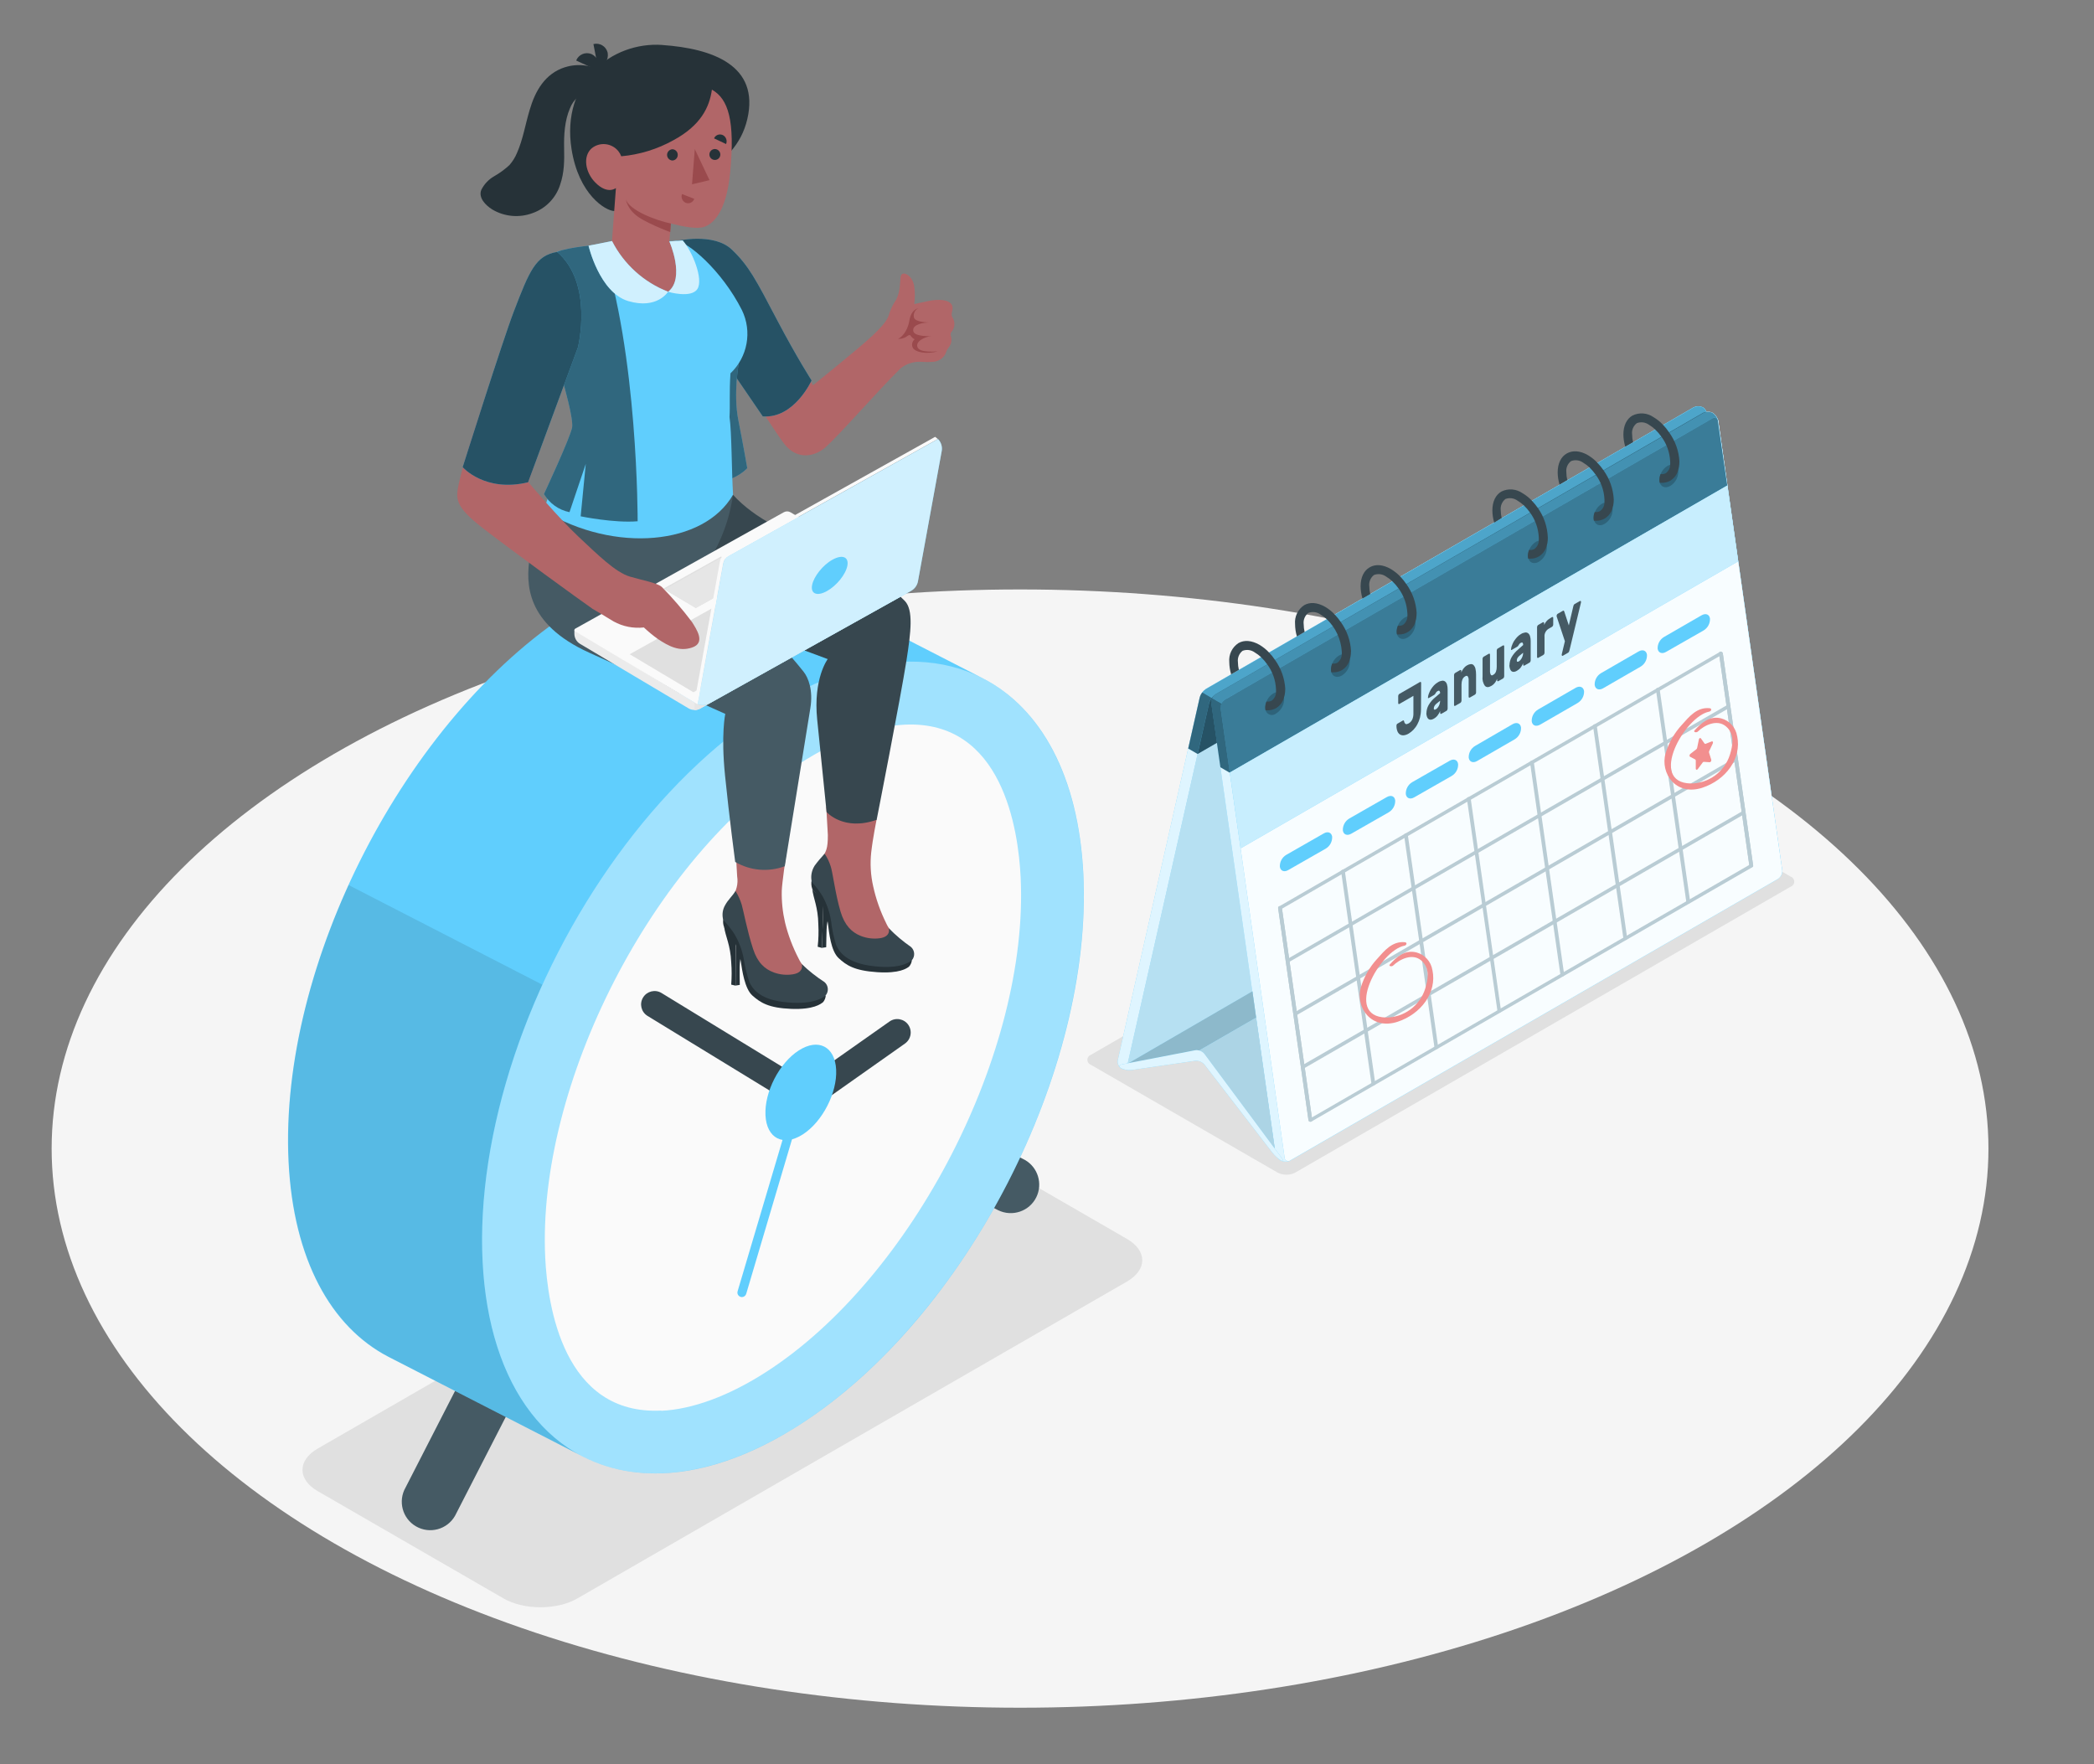 <?xml version="1.0" encoding="UTF-8"?>
<svg id="Layer_1" xmlns="http://www.w3.org/2000/svg" version="1.1" viewBox="0 0 479.3 403.82">
  <rect x="0" y="0" width="479.3" height="403.82" fill="#808080" stroke="none"/>
  <!-- Generator: Adobe Illustrator 29.6.0, SVG Export Plug-In . SVG Version: 2.1.1 Build 207)  -->
  <defs>
    <style>
      .st0 {
        fill: #e0e0e0;
      }

      .st1 {
        opacity: .3;
      }

      .st1, .st2, .st3, .st4, .st5, .st6, .st7, .st8, .st9, .st10, .st11, .st12, .st13, .st14 {
        isolation: isolate;
      }

      .st2 {
        opacity: .1;
      }

      .st3 {
        opacity: .05;
      }

      .st4, .st14 {
        opacity: .4;
      }

      .st5, .st15, .st16, .st12 {
        opacity: .5;
      }

      .st6, .st17, .st11 {
        opacity: .6;
      }

      .st7, .st18 {
        opacity: .2;
      }

      .st19 {
        fill: #e6e6e6;
      }

      .st20 {
        fill: #60cefd;
      }

      .st15 {
        mix-blend-mode: multiply;
      }

      .st21 {
        fill: #b16668;
      }

      .st22 {
        fill: #ebebeb;
      }

      .st23 {
        fill: #37474f;
      }

      .st24 {
        fill: #263238;
      }

      .st25 {
        fill: #f28f8f;
      }

      .st26, .st9, .st10, .st11, .st12, .st13, .st14 {
        fill: #fff;
      }

      .st27 {
        fill: #fafafa;
      }

      .st28, .st9 {
        opacity: .7;
      }

      .st29 {
        opacity: .65;
      }

      .st30 {
        opacity: .17;
      }

      .st31 {
        fill: #f5f5f5;
      }

      .st32 {
        fill: #455a64;
      }

      .st33 {
        fill: #9a4a4d;
      }

      .st10 {
        opacity: .8;
      }

      .st13 {
        opacity: .95;
      }
    </style>
  </defs>
  <g class="st8">
    <g id="Layer_11" data-name="Layer_1">
      <g id="freepik--Floor--inject-1--inject-14">
        <ellipse id="freepik--floor--inject-1--inject-14" class="st31" cx="233.48" cy="262.9" rx="221.66" ry="127.98"/>
      </g>
      <g id="freepik--Shadows--inject-1--inject-14">
        <path id="freepik--shadow--inject-1--inject-14" class="st0" d="M292.46,268.41l-42.75-24.68c-.63-.22-.98-.92-.75-1.55.13-.35.4-.62.75-.75l113.35-65.46c1.25-.63,2.73-.63,3.98,0l42.83,24.68c.63.22.98.92.75,1.55-.13.35-.4.62-.75.75l-113.43,65.46c-1.25.63-2.73.63-3.98,0h0Z"/>
        <path id="freepik--shadow--inject-1--inject-14-2" class="st0" d="M132.15,365.87l125.81-72.54c4.66-2.69,4.66-7.06,0-9.75l-42.53-24.56c-4.66-2.69-12.23-2.69-16.89,0l-125.81,72.54c-4.66,2.7-4.66,7.06,0,9.75l42.53,24.56c4.66,2.69,12.23,2.69,16.89,0Z"/>
      </g>
      <g id="freepik--Calendar--inject-1--inject-14">
        <g id="freepik--calendar--inject-1--inject-14">
          <g id="freepik--calendar--inject-1--inject-14-2">
            <path class="st20" d="M256.65,244.54c-.64-.42-.96-1.2-.78-1.95l18.74-82.97c.23-.8.74-1.49,1.43-1.95l111.57-64.37c.69-.35,1.52-.35,2.21,0,.64.43.96,1.2.79,1.95l-18.78,82.9c-.22.8-.73,1.5-1.43,1.95l-111.54,64.37c-.68.38-1.5.41-2.21.08Z"/>
            <path class="st10" d="M256.65,244.54c-.64-.42-.96-1.2-.78-1.95l18.74-82.97c.23-.8.74-1.49,1.43-1.95l111.57-64.37c.69-.35,1.52-.35,2.21,0,.64.43.96,1.2.79,1.95l-18.78,82.9c-.22.8-.73,1.5-1.43,1.95l-111.54,64.37c-.68.38-1.5.41-2.21.08Z"/>
            <path class="st20" d="M276.76,160.88l-18.74,82.99c-.17.71.22.98.85.63l111.57-64.4c.7-.45,1.21-1.15,1.43-1.95l18.75-82.99c.16-.71-.22-.98-.86-.62l-111.55,64.4c-.7.45-1.22,1.15-1.45,1.95h0Z"/>
            <path class="st11" d="M276.76,160.88l-18.74,82.99c-.17.71.22.98.85.63l111.57-64.4c.7-.45,1.21-1.15,1.43-1.95l18.75-82.99c.16-.71-.22-.98-.86-.62l-111.55,64.4c-.7.45-1.22,1.15-1.45,1.95h0Z"/>
            <path class="st3" d="M276.76,160.88l-18.74,82.99c-.17.71.22.98.85.63l111.57-64.4c.7-.45,1.21-1.15,1.43-1.95l18.75-82.99c.16-.71-.22-.98-.86-.62l-111.55,64.4c-.7.45-1.22,1.15-1.45,1.95h0Z"/>
            <path class="st20" d="M391.99,94.47c-.7-.34-1.53-.32-2.22.05l-111.55,64.4c-.66.42-1.04,1.17-.98,1.95l14.63,102.8c.15.79.59,1.49,1.26,1.95.7.35,1.52.35,2.22,0l111.6-64.45c.66-.42,1.03-1.17.98-1.95l-14.63-102.82c-.16-.79-.63-1.49-1.31-1.93Z"/>
            <path class="st10" d="M391.99,94.47c-.7-.34-1.53-.32-2.22.05l-111.55,64.4c-.66.42-1.04,1.17-.98,1.95l14.63,102.8c.15.79.59,1.49,1.26,1.95.7.35,1.52.35,2.22,0l111.6-64.45c.66-.42,1.03-1.17.98-1.95l-14.63-102.82c-.16-.79-.63-1.49-1.31-1.93Z"/>
            <path class="st20" d="M279.4,162.14l14.63,102.8c0,.46.4.83.86.82.18,0,.34-.06.48-.17l111.59-64.41c.66-.42,1.03-1.17.98-1.95l-14.63-102.82c0-.46-.38-.82-.84-.82-.18,0-.35.06-.5.18l-111.56,64.37c-.69.42-1.08,1.2-1,2.01h0Z"/>
            <path class="st13" d="M279.4,162.14l14.63,102.8c0,.46.4.83.86.82.18,0,.34-.06.48-.17l111.59-64.41c.66-.42,1.03-1.17.98-1.95l-14.63-102.82c0-.46-.38-.82-.84-.82-.18,0-.35.06-.5.18l-111.56,64.37c-.69.42-1.08,1.2-1,2.01h0Z"/>
            <path class="st20" d="M287.52,232.93l-13.1,7.56h0c-.26-.06-.55-.06-.81,0l-15.46,2.97h0l28.52-16.55.85,6.02Z"/>
            <path class="st12" d="M287.52,232.93l-13.1,7.56h0c-.26-.06-.55-.06-.81,0l-15.46,2.97h0l28.52-16.55.85,6.02Z"/>
            <path class="st7" d="M287.52,232.93l-13.1,7.56h0c-.26-.06-.55-.06-.81,0l-15.46,2.97h0l28.52-16.55.85,6.02Z"/>
            <path class="st20" d="M291.79,262.9l-16.09-21.69c-.31-.38-.74-.65-1.22-.76l13.04-7.52,4.27,29.97Z"/>
            <path class="st11" d="M291.79,262.9l-16.09-21.69c-.31-.38-.74-.65-1.22-.76l13.04-7.52,4.27,29.97Z"/>
            <path class="st2" d="M291.79,262.9l-16.09-21.69c-.31-.38-.74-.65-1.22-.76l13.04-7.52,4.27,29.97Z"/>
            <path class="st20" d="M291.29,263.91l-15.6-20.24c-.53-.6-1.32-.93-2.12-.86l-14.57,2.11c-.82.09-1.65-.06-2.38-.43-.59-.34-.5-.73.22-.87l16.74-3.23c.79-.11,1.58.2,2.09.82l17.76,23.91c.43.59.3.79-.29.45-.7-.46-1.33-1.01-1.84-1.67Z"/>
            <path class="st10" d="M291.29,263.91l-15.6-20.24c-.53-.6-1.32-.93-2.12-.86l-14.57,2.11c-.82.09-1.65-.06-2.38-.43-.59-.34-.5-.73.22-.87l16.74-3.23c.79-.11,1.58.2,2.09.82l17.76,23.91c.43.59.3.79-.29.45-.7-.46-1.33-1.01-1.84-1.67Z"/>
            <path class="st20" d="M390.65,94.74c0-.6-.3-1.17-.81-1.5-.7-.35-1.52-.35-2.22,0l-111.57,64.43c-.69.46-1.2,1.15-1.43,1.95l-2.64,11.7,2.15,1.24,113.85-65.73,2.65-11.7c0-.14,0-.27,0-.41l.03.02h0Z"/>
            <path class="st6" d="M390.62,95.15c.16-.71-.22-.98-.86-.62l-111.55,64.4c-.7.46-1.21,1.15-1.44,1.95l-2.64,11.7,113.85-65.73,2.64-11.7h0Z"/>
            <path class="st5" d="M277.33,159.75c-.26.33-.45.72-.56,1.13l-2.65,11.7-2.15-1.26,2.64-11.7c.11-.41.3-.8.57-1.13l2.15,1.26h0Z"/>
            <path class="st7" d="M390.65,94.74c-.05-.4-.4-.51-.89-.21l-111.55,64.4c-.34.21-.64.49-.88.82l-2.15-1.24c.23-.32.53-.6.87-.82l111.56-64.39c.7-.35,1.52-.35,2.22,0,.49.32.78.86.81,1.43Z"/>
            <path class="st20" d="M393.38,97.39h0l-.14-.98v-.15h0c-.19-.71-.61-1.33-1.22-1.75-.7-.34-1.53-.32-2.22.05l-111.59,64.36c-.34.2-.6.52-.77.88h0c-.17.34-.23.72-.2,1.09l2.11,14.73,2.15,1.25,113.86-65.73-1.98-13.75h0Z"/>
            <path class="st4" d="M395.35,111.14l-113.86,65.73-2.1-14.74c-.05-.37.02-.75.19-1.09.17-.36.44-.66.77-.88l111.57-64.37c.35-.27.86-.21,1.14.14.07.09.12.18.14.28h0v.16l.14.98h0l2.02,13.79h0Z"/>
            <path class="st5" d="M281.49,176.87l-2.15-1.25-2.11-14.73c-.04-.37.03-.75.2-1.09l2.16,1.24c-.17.34-.23.72-.2,1.09l2.1,14.74h0Z"/>
            <path class="st1" d="M393.21,96.23c-.1-.44-.54-.71-.97-.61-.12.03-.22.08-.32.16l-111.57,64.37c-.34.2-.6.52-.76.88l-2.16-1.24c.17-.36.43-.67.77-.88l111.56-64.37c.69-.37,1.52-.39,2.22-.05.61.41,1.04,1.03,1.22,1.75h0Z"/>
            <g class="st18">
              <path d="M289.63,162.25c-.1-1.42.6-2.78,1.81-3.53,1.19-.68,2.29-.21,2.48,1.05.1,1.42-.6,2.79-1.82,3.53-.63.54-1.58.46-2.12-.18-.2-.24-.33-.56-.35-.88h0Z"/>
              <path d="M304.67,153.57c-.1-1.42.6-2.79,1.82-3.53,1.18-.69,2.29-.21,2.47,1.04.1,1.42-.59,2.79-1.81,3.54-1.19.68-2.3.21-2.48-1.05h0Z"/>
              <path d="M319.7,144.89c-.1-1.42.59-2.78,1.81-3.53,1.19-.68,2.29-.21,2.48,1.05.08,1.42-.61,2.78-1.82,3.53-1.18.68-2.29.21-2.47-1.05Z"/>
              <path d="M349.77,127.53c-.1-1.42.59-2.78,1.81-3.53,1.19-.68,2.29-.21,2.48,1.05.1,1.42-.6,2.78-1.82,3.53-1.18.68-2.29.21-2.47-1.05Z"/>
              <path d="M364.82,118.85c-.1-1.42.6-2.79,1.82-3.53,1.18-.68,2.29-.21,2.47,1.05.1,1.42-.59,2.78-1.81,3.53-1.19.71-2.28.21-2.48-1.05Z"/>
              <path d="M379.85,110.17c-.1-1.42.6-2.78,1.81-3.53,1.19-.68,2.29-.21,2.48,1.05.1,1.42-.6,2.79-1.82,3.53-1.18.68-2.29.21-2.47-1.05Z"/>
            </g>
            <path class="st23" d="M294.18,157.73c0,.44-.04.87-.12,1.3-.04.22-.1.44-.17.65-.26,1-.91,1.86-1.79,2.4-.58.33-1.24.51-1.9.5h-.53l-.06-.28c-.06-.59.04-1.19.28-1.73.41.06.83,0,1.2-.2.59-.45.95-1.13.98-1.87v-.1c0-.21,0-.42,0-.63-.09-2.06-.79-4.05-2.01-5.71-.42-.59-.9-1.15-1.42-1.65-.44-.41-.92-.77-1.43-1.07-.8-.59-1.85-.74-2.79-.38-.79.61-1.2,1.61-1.07,2.6,0,.59.08,1.19.22,1.77l-1.8,1.04v-.12c-.25-.88-.39-1.78-.4-2.7-.16-1.73.64-3.39,2.09-4.35,1.34-.77,3.03-.63,4.81.38.82.49,1.57,1.08,2.21,1.78.5.52.96,1.08,1.36,1.69,1.4,1.95,2.22,4.27,2.35,6.67h0Z"/>
            <path class="st23" d="M309.23,149.04c0,.44-.04.87-.12,1.3-.04.22-.09.45-.16.67-.27.99-.92,1.84-1.8,2.38-.58.33-1.24.51-1.9.5h-.52c-.03-.09-.05-.19-.06-.28-.07-.59.03-1.19.27-1.73.41.06.83,0,1.2-.2.59-.45.95-1.13.98-1.87v-.09c.02-.21.02-.43,0-.64-.19-2.79-1.41-5.41-3.43-7.35-.44-.41-.92-.77-1.43-1.07-.81-.59-1.85-.73-2.79-.37-.79.61-1.2,1.6-1.07,2.59,0,.59.08,1.19.22,1.77l-1.8,1.04v-.12c-.25-.88-.38-1.78-.39-2.7-.16-1.72.64-3.39,2.08-4.35,1.34-.77,3.04-.63,4.81.38.82.49,1.57,1.08,2.21,1.78.5.53.95,1.09,1.36,1.69,1.41,1.95,2.23,4.26,2.35,6.67h0Z"/>
            <path class="st23" d="M324.25,140.36c0,.44-.04.88-.11,1.31-.04.22-.1.45-.17.66-.26.99-.91,1.85-1.79,2.38-.58.34-1.24.51-1.9.51-.18,0-.34,0-.52,0-.03-.09-.05-.19-.06-.28-.07-.59.03-1.19.27-1.73.41.07.83,0,1.19-.2.59-.45.96-1.13.98-1.87v-.09c.02-.21.02-.43,0-.64-.1-2.06-.79-4.04-2.01-5.7-.42-.59-.9-1.15-1.42-1.65-.44-.41-.92-.78-1.43-1.08-.81-.59-1.85-.73-2.79-.37-.79.61-1.2,1.61-1.07,2.6,0,.59.08,1.19.22,1.77l-1.81,1.04v-.13c-.25-.88-.39-1.78-.4-2.69,0-2.04.74-3.58,2.08-4.35s3.04-.64,4.81.38c.82.49,1.57,1.08,2.22,1.77.5.53.95,1.09,1.36,1.69,1.41,1.95,2.23,4.26,2.36,6.66h0Z"/>
            <path class="st23" d="M354.29,123.03c0,.44-.03.87-.11,1.3-.04.22-.1.45-.17.67-.27.99-.92,1.84-1.8,2.38-.58.33-1.23.5-1.89.5-.18.02-.34.02-.52,0-.03-.1-.06-.2-.07-.3-.07-.59.03-1.17.26-1.71.41.07.84,0,1.21-.2.62-.46,1-1.18,1.02-1.95v-.07c0-.21,0-.42,0-.63-.1-2.07-.8-4.06-2.02-5.72-.42-.59-.9-1.15-1.43-1.65-.43-.4-.91-.75-1.41-1.05-.8-.59-1.85-.74-2.79-.38-.78.62-1.19,1.61-1.06,2.6,0,.59.08,1.17.21,1.75l-1.73,1.07v-.1c-.25-.88-.39-1.78-.4-2.69,0-2.04.74-3.58,2.08-4.35,1.55-.76,3.39-.61,4.81.38.82.48,1.56,1.07,2.2,1.77.5.53.96,1.09,1.37,1.69,1.38,1.97,2.15,4.3,2.23,6.7h0Z"/>
            <path class="st23" d="M369.38,114.34c0,.44-.04.88-.12,1.31-.05.23-.1.45-.17.67-.26.99-.91,1.84-1.79,2.37-.59.34-1.27.52-1.95.5h-.52c-.03-.1-.06-.2-.07-.31-.07-.58.03-1.16.26-1.7.42.07.84,0,1.21-.2.63-.45,1.01-1.18,1.02-1.95v-.07c0-.21,0-.42,0-.63-.09-2.07-.8-4.06-2.03-5.71-.42-.59-.9-1.15-1.42-1.66-.43-.4-.91-.75-1.41-1.05-.81-.59-1.85-.73-2.79-.37-.8.61-1.21,1.61-1.07,2.6,0,.59.08,1.17.21,1.74l-1.8,1.05v-.1c-.25-.88-.39-1.78-.4-2.69,0-2.04.74-3.59,2.09-4.35s3.04-.64,4.8.37c.84.5,1.61,1.11,2.26,1.83h0c.5.53.96,1.09,1.37,1.69,1.39,1.95,2.2,4.27,2.32,6.67Z"/>
            <path class="st23" d="M384.4,105.66c0,.44-.04.88-.12,1.31-.04.22-.1.44-.16.65-.26,1-.92,1.86-1.8,2.4-.58.33-1.24.5-1.9.49h-.51c-.03-.1-.06-.2-.07-.31-.07-.58.03-1.16.26-1.7.42.07.84,0,1.21-.2.61-.47.98-1.18.98-1.95v-.06c.02-.21.02-.43,0-.64-.09-2.07-.79-4.06-2.02-5.71-.42-.59-.9-1.15-1.43-1.65-.43-.41-.9-.76-1.4-1.06-.81-.59-1.85-.73-2.79-.37-.8.61-1.21,1.61-1.07,2.6,0,.59.08,1.17.21,1.75l-1.81,1.04v-.1c-.25-.88-.39-1.78-.4-2.69,0-2.04.74-3.58,2.08-4.35,1.55-.76,3.39-.62,4.81.37.81.48,1.55,1.07,2.19,1.77.51.53.97,1.09,1.37,1.7,1.43,1.96,2.26,4.3,2.38,6.73h0Z"/>
            <polygon class="st20" points="283.98 194.18 397.82 128.51 395.35 111.14 281.49 176.82 283.98 194.18"/>
            <g class="st29">
              <polygon class="st26" points="283.98 194.18 397.82 128.51 395.35 111.14 281.49 176.82 283.98 194.18"/>
            </g>
            <path class="st20" d="M292.95,198.4c.15.98,1.03,1.29,1.95.73l8.54-4.88c.97-.57,1.53-1.62,1.48-2.74-.14-.98-1.02-1.29-1.95-.73l-8.54,4.88c-.97.57-1.53,1.62-1.48,2.74Z"/>
            <path class="st20" d="M307.37,190.08c.14.98,1.02,1.29,1.95.73l8.54-4.88c.97-.57,1.54-1.62,1.49-2.74-.14-.98-.98-1.29-1.95-.73l-8.54,4.88c-.97.57-1.54,1.62-1.49,2.74Z"/>
            <path class="st20" d="M321.78,181.76c.14.98,1.02,1.29,1.95.73l8.54-4.88c.97-.57,1.54-1.62,1.48-2.74-.14-.98-1.02-1.29-1.95-.73l-8.54,4.88c-.97.57-1.53,1.62-1.48,2.74Z"/>
            <path class="st20" d="M336.18,173.44c.14.98,1.02,1.29,1.95.73l8.54-4.93c.97-.57,1.54-1.62,1.48-2.73-.14-.98-1.02-1.29-1.95-.74l-8.5,4.93c-.99.56-1.57,1.61-1.52,2.74Z"/>
            <path class="st20" d="M350.6,165.11c.14.98.98,1.29,1.95.74l8.54-4.93c.97-.57,1.54-1.62,1.49-2.73-.14-.98-1.02-1.29-1.95-.74l-8.54,4.93c-.97.57-1.54,1.61-1.49,2.73Z"/>
            <path class="st20" d="M365.01,156.79c.14.98,1.02,1.29,1.95.74l8.54-4.93c.97-.57,1.53-1.62,1.48-2.74-.14-.98-1.02-1.29-1.95-.73l-8.54,4.93c-.97.57-1.53,1.62-1.48,2.73Z"/>
            <path class="st20" d="M379.42,148.47c.14.98,1.02,1.29,1.95.73l8.54-4.88c.97-.57,1.54-1.62,1.49-2.74-.14-.98-.98-1.29-1.95-.73l-8.54,4.93c-.96.56-1.52,1.58-1.49,2.68Z"/>
            <g class="st30">
              <path class="st20" d="M400.9,198.49c-.22.02-.43-.13-.48-.35l-6.96-48.61c-.02-.2.13-.37.33-.39h.05c.22,0,.43.14.49.35l6.95,48.61c.02.2-.13.37-.33.39h-.05Z"/>
              <path class="st20" d="M386.47,206.82c-.22.02-.43-.13-.48-.35l-6.96-48.61c-.02-.2.13-.37.33-.39h.05c.22-.02.43.13.48.35l6.98,48.61c.02.2-.13.37-.33.39h-.07,0Z"/>
              <path class="st20" d="M372.07,215.14c-.22.02-.43-.13-.49-.35l-6.95-48.61c-.02-.2.13-.37.33-.39h.04c.22-.02.44.13.49.35l6.96,48.61c.02.2-.13.37-.33.39h-.05Z"/>
              <path class="st20" d="M357.66,223.47c-.22.02-.44-.14-.49-.36l-6.96-48.61c0-.2.14-.37.34-.38h.04c.22-.02.44.13.49.35l6.95,48.61c.02.2-.13.37-.33.39h-.04Z"/>
              <path class="st20" d="M343.25,231.79c-.22.02-.44-.13-.49-.35l-7-48.61c-.02-.2.13-.37.33-.39h.05c.22-.02.43.13.49.35l6.95,48.61c.02.2-.13.37-.33.39h0Z"/>
              <path class="st20" d="M328.82,240.12c-.22.02-.43-.14-.48-.36l-6.96-48.61c0-.2.14-.37.38-.38.22-.02.43.13.48.35l6.96,48.61c.02.2-.13.37-.33.39h-.05Z"/>
              <path class="st20" d="M314.41,248.43c-.22.02-.43-.13-.49-.35l-6.95-48.61c-.02-.2.13-.37.33-.39h.05c.22-.02.43.13.48.35l6.96,48.61c.02.2-.13.37-.33.39h-.05Z"/>
              <path class="st20" d="M299.99,256.75c-.22.02-.44-.13-.49-.35l-6.96-48.61c0-.2.15-.38.35-.39h.03c.22-.02.44.14.49.36l6.96,48.61c0,.2-.14.37-.34.38h-.04,0Z"/>
              <path class="st20" d="M294.8,220.3c-.16.02-.3-.05-.4-.17-.13-.13-.12-.33,0-.46.02-.02.05-.04.07-.05l100.92-58.27c.2-.11.46-.06.6.12.12.13.12.33,0,.46-.02.02-.05.04-.08.05l-100.93,58.26c-.06.03-.12.06-.19.06h0Z"/>
              <path class="st20" d="M296.51,232.45c-.16,0-.3-.05-.4-.17-.12-.13-.12-.33,0-.46.02-.02.05-.04.08-.05l100.91-58.27c.2-.11.46-.06.61.12.12.14.11.35-.03.47-.02.02-.04.03-.06.04l-100.89,58.26c-.07.05-.16.07-.23.06h0Z"/>
              <path class="st20" d="M298.25,244.6c-.16,0-.3-.05-.4-.17-.13-.14-.12-.34.02-.47.02-.02.04-.04.07-.05l100.92-58.26c.2-.11.46-.06.6.12.12.13.12.33,0,.46-.02.02-.05.04-.08.05l-100.91,58.26c-.07.04-.14.06-.21.06Z"/>
              <path class="st20" d="M299.99,256.75c-.08.02-.15.02-.22,0-.14-.05-.24-.17-.26-.31l-6.96-48.61c0-.14.06-.26.18-.33l100.91-58.26c.14-.07.3-.07.44,0,.14.05.23.17.26.3l6.95,48.61c.02.14-.05.26-.17.33l-100.92,58.21c-.06.04-.14.06-.2.06h0ZM293.44,207.99l6.83,47.79,100.12-57.8-6.83-47.79-100.12,57.8Z"/>
            </g>
            <g class="st30">
              <path d="M400.9,198.49c-.22.02-.43-.13-.48-.35l-6.96-48.61c-.02-.2.13-.37.33-.39h.05c.22,0,.43.14.49.35l6.95,48.61c.02.2-.13.37-.33.39h-.05Z"/>
              <path d="M386.47,206.82c-.22.02-.43-.13-.48-.35l-6.96-48.61c-.02-.2.13-.37.33-.39h.05c.22-.02.43.13.48.35l6.98,48.61c.02.2-.13.37-.33.39h-.07,0Z"/>
              <path d="M372.07,215.14c-.22.02-.43-.13-.49-.35l-6.95-48.61c-.02-.2.13-.37.33-.39h.04c.22-.02.44.13.49.35l6.96,48.61c.02.2-.13.37-.33.39h-.05Z"/>
              <path d="M357.66,223.47c-.22.02-.44-.14-.49-.36l-6.96-48.61c0-.2.14-.37.34-.38h.04c.22-.02.44.13.49.35l6.95,48.61c.02.2-.13.37-.33.39h-.04Z"/>
              <path d="M343.25,231.79c-.22.02-.44-.13-.49-.35l-7-48.61c-.02-.2.13-.37.33-.39h.05c.22-.02.43.13.49.35l6.95,48.61c.02.2-.13.37-.33.39h0Z"/>
              <path d="M328.82,240.12c-.22.02-.43-.14-.48-.36l-6.96-48.61c0-.2.14-.37.38-.38.22-.02.43.13.48.35l6.96,48.61c.02.2-.13.37-.33.39h-.05Z"/>
              <path d="M314.41,248.43c-.22.02-.43-.13-.49-.35l-6.95-48.61c-.02-.2.13-.37.33-.39h.05c.22-.02.43.13.48.35l6.96,48.61c.02.2-.13.37-.33.39h-.05Z"/>
              <path d="M299.99,256.75c-.22.02-.44-.13-.49-.35l-6.96-48.61c0-.2.15-.38.35-.39h.03c.22-.02.44.14.49.36l6.96,48.61c0,.2-.14.37-.34.38h-.04,0Z"/>
              <path d="M294.8,220.3c-.16.02-.3-.05-.4-.17-.13-.13-.12-.33,0-.46.02-.02.05-.04.07-.05l100.92-58.27c.2-.11.46-.06.6.12.12.13.12.33,0,.46-.02.02-.05.04-.08.05l-100.93,58.26c-.06.03-.12.06-.19.06h0Z"/>
              <path d="M296.51,232.45c-.16,0-.3-.05-.4-.17-.12-.13-.12-.33,0-.46.02-.02.05-.04.08-.05l100.91-58.27c.2-.11.46-.06.61.12.12.14.11.35-.03.47-.02.02-.04.03-.06.04l-100.89,58.26c-.07.05-.16.07-.23.06h0Z"/>
              <path d="M298.25,244.6c-.16,0-.3-.05-.4-.17-.13-.14-.12-.34.02-.47.02-.02.04-.04.07-.05l100.92-58.26c.2-.11.46-.06.6.12.12.13.12.33,0,.46-.02.02-.05.04-.08.05l-100.91,58.26c-.07.04-.14.06-.21.06Z"/>
              <path d="M299.99,256.75c-.08.02-.15.02-.22,0-.14-.05-.24-.17-.26-.31l-6.96-48.61c0-.14.06-.26.18-.33l100.91-58.26c.14-.07.3-.07.44,0,.14.05.23.17.26.3l6.95,48.61c.02.14-.05.26-.17.33l-100.92,58.21c-.06.04-.14.06-.2.06h0ZM293.44,207.99l6.83,47.79,100.12-57.8-6.83-47.79-100.12,57.8Z"/>
            </g>
          </g>
          <path class="st32" d="M325.25,162.43c0,.6-.08,1.22-.22,1.8-.14.55-.34,1.07-.61,1.56-.24.46-.55.88-.9,1.25-.32.33-.68.62-1.07.86-.34.21-.72.35-1.12.4-.3.04-.61-.03-.88-.18-.27-.18-.48-.44-.59-.74-.16-.41-.23-.85-.22-1.29,0-.09.02-.19.06-.26.03-.08.08-.14.15-.18l1.21-.7c.12-.07.2-.08.23-.05.06.08.1.18.12.27.03.22.16.42.35.55.16.08.39,0,.69-.15.35-.2.63-.52.81-.89.19-.42.27-.89.26-1.35v-4.06l-3.22,1.86c-.06.05-.13.05-.19,0-.05-.07-.08-.15-.07-.23v-1.54c0-.11.02-.21.07-.31.04-.09.1-.17.19-.22l4.73-2.73s.13-.04.18,0c.06.06.09.15.08.23l-.03,6.09h0Z"/>
          <path class="st32" d="M326.5,163.27c0-.65.17-1.29.48-1.86.4-.69.93-1.32,1.55-1.81l1.1-.93c.02-.18-.03-.35-.13-.5-.08-.11-.22-.1-.42,0-.14.07-.24.17-.34.28-.06.09-.12.18-.17.27-.05.09-.1.17-.17.23-.05.05-.11.1-.18.14l-1.2.69s-.11.03-.16,0c-.03-.07-.03-.14,0-.2.02-.27.08-.55.19-.8.13-.34.28-.66.47-.98.2-.33.44-.63.7-.92.26-.28.57-.52.9-.71.29-.2.62-.31.98-.36.25-.03.5.04.7.2.2.18.35.42.41.68.1.35.15.72.14,1.09v4.4c0,.11-.03.21-.08.31-.04.09-.1.17-.18.22l-1.19.68s-.13.04-.18,0c-.06-.07-.09-.15-.08-.23v-.4c-.15.34-.34.67-.57.98-.24.31-.54.57-.88.76-.21.14-.47.22-.72.24-.2,0-.38-.06-.53-.18-.16-.15-.27-.33-.33-.54-.08-.25-.13-.51-.14-.77h0ZM328.65,162.35c.16-.08.28-.2.39-.33.13-.15.22-.3.31-.48.09-.18.16-.36.2-.56.05-.2.08-.39.08-.59l-.87.7c-.16.14-.3.3-.41.48-.1.17-.16.35-.16.55s0,.28.12.31.19,0,.33-.09h0Z"/>
          <path class="st32" d="M337.87,158.45c0,.12-.03.22-.08.32-.04.09-.1.17-.18.22l-1.19.68s-.13.04-.18,0c-.06-.07-.09-.15-.08-.23v-3.73c.03-.31-.04-.61-.2-.89-.14-.18-.34-.18-.62,0-.28.17-.51.43-.61.74-.14.35-.2.73-.2,1.11v3.67c0,.11-.03.22-.08.32-.04.09-.1.17-.18.22l-1.19.68c-.06.05-.13.05-.19,0-.05-.07-.08-.15-.07-.23v-6.77c0-.11.02-.22.07-.32.04-.09.11-.17.19-.21l1.14-.66s.13-.04.18,0c.06.06.09.15.08.22v.34c.05-.13.12-.26.19-.42.08-.16.18-.3.27-.44.12-.15.23-.29.37-.42.16-.14.32-.26.5-.36.25-.16.54-.25.83-.28.24-.02.48.06.65.22.2.22.35.5.42.79.11.46.16.93.15,1.39v4.02h0Z"/>
          <path class="st32" d="M339.34,150.84c0-.11.03-.21.08-.31.04-.09.1-.17.18-.22l1.19-.68s.13-.04.18,0c.06.07.09.15.08.23v3.68c-.02.31.04.61.18.9.13.19.32.2.59,0,.28-.16.49-.41.59-.71.13-.35.19-.73.18-1.1v-3.68c0-.11.02-.22.07-.32.04-.09.11-.17.19-.21l1.19-.69s.13-.04.18,0c.06.06.08.15.08.22v6.81c0,.11-.03.22-.08.32-.04.09-.1.17-.18.22l-1.1.62s-.13.04-.18,0c-.06-.07-.09-.15-.08-.23v-.33c-.05.15-.12.28-.19.42-.08.16-.17.29-.26.43-.12.15-.23.29-.37.42-.16.14-.32.26-.51.37-.61.35-1.09.37-1.45,0-.46-.63-.65-1.42-.55-2.19v-3.95h0Z"/>
          <path class="st32" d="M345.51,152.28c0-.64.17-1.29.48-1.85.4-.69.93-1.31,1.55-1.81l1.1-.98c.02-.18-.03-.35-.12-.5-.09-.11-.22-.1-.43,0-.13.07-.24.17-.33.28-.07.09-.13.18-.18.27-.04.09-.1.17-.16.23-.06.05-.12.1-.19.14l-1.2.69s-.11.03-.16,0c-.03-.07-.03-.14,0-.2.02-.28.09-.56.2-.81.12-.34.27-.66.46-.98.21-.32.45-.63.71-.92.26-.28.56-.52.89-.71.29-.19.62-.31.98-.36.25-.03.5.04.7.2.2.18.35.42.41.68.1.35.15.72.14,1.09v4.4c0,.11-.03.21-.08.31-.04.1-.1.18-.19.22l-1.18.68h-.19c-.06-.07-.09-.15-.08-.23v-.31c-.15.35-.33.67-.56.98-.24.31-.55.57-.89.76-.21.14-.47.22-.72.24-.2,0-.38-.06-.53-.18-.15-.15-.26-.33-.32-.54-.09-.26-.13-.54-.14-.81h0ZM347.66,151.37c.15-.09.27-.2.38-.33.13-.15.23-.3.31-.48.09-.18.16-.36.21-.56.05-.2.07-.39.07-.59l-.87.71c-.16.14-.3.3-.41.48-.1.17-.16.35-.16.55,0,.18,0,.28.12.31.13.02.25,0,.35-.09h0,0Z"/>
          <path class="st32" d="M355.26,141.24s.13-.04.18,0c.06,0,.08.12.08.22v1.47c0,.11-.02.21-.08.31-.04.09-.1.17-.18.22l-.86.5c-.6.4-.95,1.11-.87,1.83v3.57c0,.11-.02.22-.07.32-.04.09-.11.17-.19.22l-1.19.68s-.13.04-.18,0c-.06-.07-.09-.15-.08-.23v-6.77c0-.11.03-.22.08-.32.04-.09.1-.17.18-.21l1.09-.63h.19c.06.07.09.15.08.23v.38c.14-.29.31-.57.52-.82s.45-.47.73-.62l.57-.36h0Z"/>
          <path class="st32" d="M359.22,148.89c-.02.1-.05.2-.09.28s-.1.17-.19.22l-1.23.71s-.12.04-.17,0c-.05-.06-.07-.14-.07-.21v-.11l.72-3.01-1.89-5.69v-.1c0-.1.02-.2.06-.28.04-.08.1-.15.17-.2l1.23-.71s.14-.05.19,0c.04.06.08.12.1.19l1.04,3.17,1.03-4.38c.02-.1.05-.2.1-.28.03-.09.1-.17.18-.22l1.25-.71s.11-.04.16,0c.05.06.08.14.07.21v.11l-2.65,11.01Z"/>
          <path class="st25" d="M389.31,168.99l.85,1.2c.05.08.15.1.22.07l1.43-.56c.22-.09.36.2.23.48l-.84,1.79c-.04.11-.04.23,0,.34l.49,1.57c.08.25-.13.59-.34.59l-1.37-.09c-.11,0-.2.06-.25.15l-1.13,1.52c-.19.24-.44.18-.45-.12v-1.85c0-.1-.04-.2-.13-.25l-1.18-.62c-.19-.1-.15-.49.07-.65l1.37-1.06c.09-.08.15-.18.18-.29l.4-1.95c.02-.27.31-.44.45-.25h0Z"/>
          <path class="st25" d="M397.62,168.52c-.29-1.97-1.73-3.58-3.66-4.09-2.73-.69-4.66,1.18-6.08,2.74-.37.42.43.58.73.28,1.48-1.43,4.4-2.93,6.47-1.17s1.51,4.46.88,6.48c-1.24,3.91-4.87,6.57-8.97,6.57-9.85-.22-1.4-15.38,4.25-16.45.46-.09.69-.72.06-.78-2.93-.29-4.72,2.02-6.3,3.77-1.74,1.87-3.02,4.12-3.76,6.56-1.3,4.53,2.35,9.86,8.42,7.87,5.32-1.75,9.03-6.65,7.97-11.79h0Z"/>
          <path class="st25" d="M327.87,222.09c-.29-1.97-1.73-3.58-3.66-4.09-2.73-.69-4.66,1.17-6.08,2.74-.37.41.43.57.73.28,1.48-1.43,4.4-2.93,6.47-1.17s1.51,4.46.88,6.48c-1.24,3.91-4.87,6.57-8.97,6.57-9.85-.22-1.4-15.38,4.25-16.45.46-.09.69-.72.06-.79-2.93-.28-4.72,2.03-6.3,3.78-1.74,1.87-3.02,4.12-3.76,6.56-1.3,4.52,2.35,9.86,8.42,7.87,5.32-1.75,9.03-6.66,7.97-11.79h0Z"/>
        </g>
      </g>
      <g id="freepik--Character--inject-1--inject-14">
        <g id="freepik--Clock--inject-1--inject-14">
          <path class="st32" d="M105.44,315.87l-12.6,24.59c-1.8,3.12-.74,7.11,2.38,8.91,3.12,1.8,7.11.74,8.91-2.38.08-.14.15-.26.21-.4l12.68-24.72c1.23-2.37-.37-5.64-3.58-7.29s-6.79-1.08-8.01,1.29Z"/>
          <path class="st32" d="M203.89,264.41l24.59,12.6c3.24,1.58,7.15.24,8.73-2.99,1.5-3.08.37-6.8-2.59-8.51l-24.72-12.68c-2.37-1.23-5.64.38-7.29,3.58s-1.07,6.79,1.3,8.01h0Z"/>
          <path class="st20" d="M225.13,155.35h0l-.12-.06h0l-44.42-22.79h0l-.17-.08h0c-13.14-6.65-30.69-4.7-49.59,7.47-37.97,24.45-66.97,80.84-64.79,125.94,1.09,22.49,9.75,37.92,22.82,44.71h0l.12.06h0l44.44,22.79h0l.14.07h0c13.15,6.68,30.71,4.73,49.63-7.45,37.97-24.46,66.97-80.84,64.78-125.95-1.11-22.48-9.74-37.91-22.84-44.71h0Z"/>
          <path class="st2" d="M132.44,332.87l-43.42-22.28h0l-.13-.08c-13.08-6.83-21.72-22.25-22.81-44.71-.98-20.12,4.26-42.46,13.71-63.22l44.33,22.8c-9.43,20.75-14.63,43.1-13.65,63.22,1.05,22,9.34,37.24,21.96,44.27Z"/>
          <ellipse class="st14" cx="179.21" cy="244.34" rx="100.15" ry="57.82" transform="translate(-120.05 291.94) rotate(-62.78)"/>
          <path class="st27" d="M151.36,322.87c-22.43,1.09-26.02-24.08-26.56-34.95-1.95-39.78,24.73-91.61,58.21-113.13,8.52-5.49,16.84-8.57,24.05-8.92,22.43-1.09,26.03,24.08,26.56,34.95,1.95,39.78-24.72,91.61-58.21,113.18-8.52,5.49-16.84,8.57-24.04,8.92v-.05h0Z"/>
          <path class="st20" d="M169.86,296.89c-.12,0-.23,0-.34-.05-.54-.16-.85-.73-.69-1.27l13.51-45.52c.16-.54.72-.85,1.26-.69.54.16.85.72.69,1.27l-13.49,45.52c-.13.42-.5.71-.94.74h0Z"/>
          <path class="st23" d="M208,237.94c-.22.36-.51.67-.86.92l-22.55,15.91-36.38-22.24c-1.45-.89-1.9-2.78-1.01-4.22.89-1.45,2.78-1.9,4.22-1.02l32.89,20.11,19.3-13.59c1.39-.98,3.32-.63,4.29.76.7,1,.74,2.32.11,3.36l-.02.02h0Z"/>
          <path class="st20" d="M182.83,240.44c4.47-2.88,8.3-.91,8.56,4.4s-3.16,11.94-7.63,14.81c-4.47,2.88-8.3.91-8.55-4.4s3.15-11.94,7.62-14.81h0Z"/>
        </g>
        <g id="freepik--character--inject-1--inject-14">
          <path class="st21" d="M206.12,84.33c1.35-1.09,3.05-1.63,4.78-1.51.89.07,1.78.07,2.67,0,1.18-.07,2.24-.74,2.81-1.77.13-.27.2-.56.32-.82.2-.42.54-.76.76-1.17.32-.59.41-1.3.24-1.95-.1-.24-.14-.5-.11-.76.07-.21.19-.41.34-.58.59-.82.69-1.89.25-2.8-.14-.22-.24-.47-.33-.71-.13-.54.17-1.07.19-1.62.11-2.45-3.96-2.1-5.41-1.77-.41.1-2.45.51-3.37.73.2-1.34.2-2.7,0-4.04-.34-2.58-2.81-3.8-3.1-2.28-.17.87,0,3.31-1.04,5.33-.63.9-1.14,1.88-1.49,2.93-.38,1.38-.85,2.34-3.9,5.26-2.85,2.72-13.65,11.38-13.65,11.38,0,0-11.34-19.6-14.15-24.82-5.67-10.6-15.68-8.37-15.68-8.37l2.15,14.07s18.04,28.61,21.13,32.56,7.23,2.73,9.45.74c3.21-2.86,11.55-12.5,17.15-18.04Z"/>
          <path class="st20" d="M154.74,55.17s8.56-2.04,12.76,1.95c3.9,3.71,5.49,6.83,10.47,16.31,4.58,8.68,7.8,13.65,7.8,13.65,0,0-3.97,8.78-11.18,8.23l-11.23-16.44s-8.63-23.7-8.63-23.7Z"/>
          <path class="st6" d="M154.74,55.17s8.56-2.04,12.76,1.95c3.9,3.71,5.49,6.83,10.47,16.31,4.58,8.68,7.8,13.65,7.8,13.65,0,0-3.97,8.78-11.18,8.23l-11.23-16.44s-8.63-23.7-8.63-23.7Z"/>
          <path class="st33" d="M210.3,70.51c-1.15.33-1.89,1.12-2.21,3.15-.2,1.21-1.1,3.28-2.56,3.9.64.04,1.28-.11,1.83-.43.73-.53.91-.57,1.19-.14.21.28.49.52.81.67-.55.44-.74,1.18-.48,1.83.44,1.14,3.25,1.68,5.76.91,0,0-3.95.48-4.6-.86s1.6-2.48,3.14-2.61c0,0-3.76.21-4.11-1.07s1.32-1.95,3.54-2.06c0,0-3.08,0-3.41-1.1-.23-.91.24-1.84,1.1-2.19Z"/>
          <path class="st20" d="M169.11,83.03s-1.3,7.09-.12,13.07,2.05,11.06,2.05,11.06c0,0-3.62,4.14-10.46,3.2-7.45-1.03-5.18-18.71-.9-23.05,2.49-2.57,5.86-4.1,9.43-4.27h0Z"/>
          <path class="st5" d="M169.11,83.03s-1.3,7.09-.12,13.07,2.05,11.06,2.05,11.06c0,0-3.62,4.14-10.46,3.2-7.45-1.03-5.18-18.71-.9-23.05,2.49-2.57,5.86-4.1,9.43-4.27h0Z"/>
          <path class="st24" d="M168.35,225.59l.98-.16c0-2.93-.22-5.66.49-7.06l-1.42-3.6-.04,10.82h0Z"/>
          <path class="st24" d="M165.76,212.2c.25,2.02,1.44,4.08,1.61,8.07.13,1.7.13,3.4,0,5.1l.98.23v-10.82l-2.58-2.58h0Z"/>
          <path class="st24" d="M189.01,227.89c-.05.55-.26,1.07-.61,1.49-.51.4-2.1,1.74-7.3,1.54s-7.05-1.44-8.86-3.03-2.37-5.85-2.67-7.8c-.46-2.93-1.78-5.64-3.8-7.8-.26-.63-.33-1.35-.2-2.02,2.81-.02,5.32,1.75,6.25,4.4,1.95,4.72,3.53,10.22,7.75,11.45,3.1.82,6.25,1.41,9.44,1.77Z"/>
          <path class="st21" d="M186.28,223.37c1.62,1.34,2.84,1.95,2.72,3.2s-1.44,1.88-2.52,2.22c-2.54.82-5.43.56-8,.16s-5.45-1.55-6.57-3.99c-.3-.71-.53-1.46-.65-2.23-.41-2.54-1.11-5.01-2.11-7.38-.41-.99-.91-1.95-1.48-2.85-.82-.91-1.39-2.01-1.68-3.2-.13-.98.62-2.45,1.6-4h0c.99-1.35,1.41-3.04,1.14-4.7l-.42-7.34,11.61,2.53s-.93,6.4-.98,8.07c-.06,2.46.2,4.92.75,7.3.7,2.87,1.76,5.65,3.12,8.27.32.67.74,1.3,1.24,1.85.69.75,1.43,1.45,2.22,2.1h0Z"/>
          <path class="st23" d="M165.96,207.21c.71-1.32,1.71-2.13,2.39-3.27.61.98,1.09,2.03,1.42,3.13.33,1.03,1.27,6.11,2.61,10.15.98,3.03,2.61,4.61,4.81,5.39,1.38.49,2.86.63,4.3.4h0c2.69-.43,2.02-2.35,2.02-2.35,1.6,1.54,3.35,2.93,5.21,4.13.91.77,1.02,2.13.27,3.05-.74.66-3.27,2.29-9.75,1.49-5.74-.71-7.14-3.34-7.7-4.52-.6-1.74-1.04-3.53-1.31-5.35-.36-2-1.08-3.91-2.13-5.66-.12-.2-.25-.41-.39-.6h0c-.43-.61-.9-1.22-1.39-1.78-.41-.48-.72-.7-.85-1.16-.21-1.04-.04-2.13.49-3.05h0Z"/>
          <path class="st24" d="M188.13,216.95l.98-.14c.09-2.93-.06-5.66.68-7.04l-1.3-3.64-.36,10.82Z"/>
          <path class="st24" d="M185.93,203.51c.2,2.02,1.33,4.11,1.38,8.1.09,1.7.04,3.4-.15,5.09l.98.27.36-10.83-2.56-2.63Z"/>
          <path class="st24" d="M208.72,219.79c-.06.55-.29,1.06-.66,1.47-.51.38-2.14,1.61-7.33,1.26s-7.01-1.58-8.78-3.22-2.19-5.85-2.44-7.9c-.37-2.94-1.62-5.7-3.58-7.92-.24-.64-.29-1.36-.14-2.03,2.81.06,5.27,1.9,6.12,4.57,1.81,4.78,3.23,10.32,7.42,11.7,3.07.92,6.21,1.6,9.38,2.06h0Z"/>
          <path class="st21" d="M206.12,215.21c1.58,1.38,2.78,2.01,2.63,3.28s-1.5,1.83-2.58,2.15c-2.63.59-5.37.57-8-.07-2.62-.5-5.4-1.71-6.47-4.15-.28-.72-.49-1.48-.59-2.25-.33-2.55-.97-5.04-1.89-7.43-.37-1.02-.84-2-1.4-2.93-.79-.94-1.34-2.06-1.58-3.26-.1-.98.69-2.43,1.72-3.9h0c1.16-1.72,1.53-2.4,1.53-5.51l-.37-6.5,11.54,2.86s-.87,4.27-1.24,7.55c-.29,2.6-.14,5.25.44,7.8.63,2.9,1.62,5.7,2.93,8.36.3.68.69,1.32,1.17,1.89.67.76,1.4,1.47,2.17,2.13h0Z"/>
          <path class="st23" d="M186.43,198.19c.72-.98,1.5-1.9,2.32-2.79.59.88,1.06,1.85,1.38,2.87.47,1.33,1.06,6.37,2.28,10.44.92,3.05,2.49,4.68,4.65,5.53,1.37.53,2.84.71,4.28.52h0c2.71-.35,2.1-2.3,2.1-2.3,1.55,1.59,3.25,3.03,5.08,4.29.89.8.97,2.16.19,3.05-.76.64-3.34,2.2-9.75,1.21-5.72-.88-7.04-3.54-7.58-4.74-.55-1.76-.94-3.56-1.14-5.38-.3-2.01-.96-3.95-1.95-5.72-.13-.22-.25-.43-.37-.6h0c-.38-.58-.84-1.21-1.35-1.83s-.7-.72-.82-1.18c-.19-1.16.06-2.35.68-3.35Z"/>
          <path class="st23" d="M137.78,122.34c.79-3.23,1.99-6.33,3.58-9.25,11.04,5.25,15.27,3.72,26.41.15,5.2,5.73,12.63,8.67,19.73,12.3s15.16,7.41,19.6,12c2.01,2.07,1.4,7.11.39,13.59-1.38,8.78-6.83,36.51-6.83,36.51-7.56,2.69-11.46-1.77-11.46-1.77,0,0-1.19-11.7-2.15-21.14s2.41-13.87,2.41-13.87c0,0-22.69-8.6-31.28-10.38-14.3-3-22.27-4.83-20.41-18.13h0Z"/>
          <path class="st32" d="M121.29,127.38c.98-6.24,7.29-19.34,8.47-21.6,11.04,5.25,26.89,11.03,38.03,7.46-.97,6.91-3.79,13.44-8.19,18.86,16.78,12.27,20.23,16.58,24.32,21.63,1.13,1.41,2.23,4.32,1.56,8.37-1.43,8.78-5.85,36.17-5.85,36.17-3.74,1.39-7.91,1.03-11.35-.98,0,0-1.38-10.38-2.33-19.82s.06-14.07.06-14.07c0,0-22.66-10.1-31.21-14.04-14.48-6.59-14.51-15.75-13.52-21.98h0Z"/>
          <path class="st20" d="M141.41,55.56s-12.41,1.43-13.9,2.1c11.64,8.19,2.21,26.41,2.21,26.41l4.47,13.98c-1.85,4.88-7.86,11.17-9.69,18.88,16.16,9.75,36.64,7.9,43.29-3.7-.34-5.65-.29-14.19-.81-17.78.16-2.64-.08-5.68.22-10,3.93-3.74,4.99-9.58,2.63-14.45-4.62-9.17-12.56-15.84-15.1-15.84,0,0-13.33.39-13.33.39Z"/>
          <path class="st20" d="M137.59,55.94s-7.8.63-10.07,1.72-6.07,7.64-2.67,17.16,6.47,20.7,6.11,22.96-6.46,15.31-6.46,15.31c1.28,2.15,3.4,3.65,5.85,4.14l3.73-11.05-1.17,12s7.7,1.59,13.04,1.13c0,0,.12-38.68-8.36-63.36h0Z"/>
          <g class="st16">
            <path d="M137.59,55.94s-7.8.63-10.07,1.72-6.07,7.64-2.67,17.16,6.47,20.7,6.11,22.96-6.46,15.31-6.46,15.31c1.29,2.14,3.4,3.64,5.85,4.14l3.73-11.05-1.17,12s7.7,1.59,13.04,1.13c0,0,.12-38.68-8.36-63.36h0Z"/>
          </g>
          <path class="st24" d="M151.58,10.29c-11.52-.8-23.18,8.43-20.76,23.83,1.65,10.47,7.8,14.12,9.75,14.18l11.79.48c2.72-8.28,15.87-9.31,18.7-21.55s-7.92-16.13-19.48-16.93Z"/>
          <path class="st24" d="M129.33,15.38c-4.59,1.47-6.83,5.43-8.11,9.84-.98,3.25-1.5,6.64-2.87,9.75-.42,1.03-1.01,1.98-1.75,2.82-1.06.98-2.24,1.84-3.5,2.56-1.26.72-2.28,1.8-2.93,3.1-.74,1.81.98,3.53,2.46,4.47,2.81,1.69,6.23,2,9.29.85,2.98-1.05,5.31-3.44,6.28-6.46.98-2.83.98-5.57.92-8.49s.12-6.2,1.33-9.01c.4-1.05,1.07-1.99,1.95-2.7.89-.59,1.85-1.04,2.86-1.37,1.01-.33,1.9-.98,2.53-1.85,1.49-2.47-2.1-3.71-3.9-3.9-1.53-.2-3.08-.07-4.55.4h0Z"/>
          <path class="st24" d="M136.87,16.16l-4.99-2.31c.56-1.38,2.12-2.04,3.49-1.48.04,0,.07.03.11.05,1.38.68,1.99,2.32,1.39,3.74Z"/>
          <path class="st24" d="M136.87,15.47l-1.04-5.38c1.41-.37,2.87.49,3.24,1.9,0,.05.02.1.03.15.25,1.52-.72,2.98-2.22,3.34Z"/>
          <path class="st21" d="M162.95,20.52c3.81,2.14,5.28,7.18,4.2,18.77-.91,9.82-4.26,12.03-5.92,12.62s-4.7,0-7.68-.75l-.34,4.11s4.88,6.44,4.38,9.12-7.3,3.45-11,.54-6.63-8.24-6.63-8.24l1.02-13.65s-1.89,1.59-4.7-1.24c-2.33-2.33-2.93-6.04-.84-7.86,1.85-1.5,4.57-1.21,6.08.64.29.36.52.76.68,1.19,4.19-.37,8.27-1.63,11.95-3.68,6.27-3.39,8.24-7.57,8.8-11.57h0Z"/>
          <path class="st24" d="M155.13,35.43c.02.7-.53,1.29-1.23,1.31h-.03c-.71-.06-1.24-.69-1.18-1.4.06-.62.56-1.12,1.18-1.18.7,0,1.27.58,1.26,1.28h0Z"/>
          <path class="st33" d="M156.1,44.42l2.81,1.09c-.26.78-1.1,1.19-1.87.94-.03,0-.05-.02-.08-.03-.77-.33-1.15-1.21-.86-2Z"/>
          <path class="st24" d="M166.2,32.97l-2.76-1.3c.32-.75,1.18-1.09,1.93-.78h.02c.78.36,1.13,1.28.81,2.07h0Z"/>
          <path class="st24" d="M164.88,35.43c-.04.69-.62,1.22-1.32,1.18-.69-.04-1.22-.62-1.18-1.32.04-.67.6-1.19,1.28-1.18.7.03,1.24.61,1.22,1.32h0Z"/>
          <polygon class="st33" points="159.03 34.12 158.4 42.18 162.4 41.24 159.03 34.12"/>
          <path class="st33" d="M153.56,51.16c-3.13-.63-9.52-2.93-10.36-5.61.32,1.33,1.03,2.54,2.06,3.44,1.83,1.8,8.16,4.14,8.16,4.14,0,0,.14-1.97.14-1.97Z"/>
          <path class="st20" d="M140.07,55.17l-5.36,1.07s2.49,10.73,9.11,12.68,9.1-2.15,9.1-2.15c-5.57-2.16-10.13-6.29-12.84-11.61Z"/>
          <path class="st9" d="M140.07,55.17l-5.36,1.07s2.49,10.73,9.11,12.68,9.1-2.15,9.1-2.15c-5.57-2.16-10.13-6.29-12.84-11.61Z"/>
          <path class="st20" d="M153.22,55.27s3.71,8.41-.3,11.52c0,0,5.31,1.58,6.72-.66s-1.17-8.63-3.38-11.09c0,0-3.03.23-3.03.23Z"/>
          <path class="st9" d="M153.22,55.27s3.71,8.41-.3,11.52c0,0,5.31,1.58,6.72-.66s-1.17-8.63-3.38-11.09c0,0-3.03.23-3.03.23Z"/>
          <path class="st22" d="M131.47,144.13v.93c0,.94.48,1.81,1.28,2.3l24.88,14.79c.81.47,1.81.47,2.62,0l46.39-25.9c.83-.46,1.35-1.32,1.36-2.26v-.63l-49.05,27.41-27.47-16.64h0Z"/>
          <path class="st27" d="M208,133.4l-27.05-16.14c-.49-.28-1.08-.28-1.57,0l-47.72,26.64c-.17.1-.22.31-.13.48.03.05.07.1.13.13l27.31,16.3s49.04-27.4,49.04-27.4Z"/>
          <polygon class="st0" points="158.72 158.45 144.13 149.75 187.52 125.54 202.19 134.2 158.72 158.45"/>
          <polygon class="st0" points="151.84 134.74 152.11 134.91 159.26 139.17 172.19 131.95 172.46 131.81 165.04 127.38 151.84 134.74"/>
          <polygon class="st19" points="152.11 134.91 159.26 139.17 172.19 131.95 165.03 127.68 152.11 134.91"/>
          <path class="st22" d="M158.94,160.77v1.76c.46,0,.92-.11,1.32-.33l46.39-25.9c.83-.46,1.35-1.32,1.36-2.26v-.63l-49.06,27.37Z"/>
          <g class="st15">
            <path class="st0" d="M158.94,160.77v1.76c.46,0,.92-.11,1.32-.33l46.39-25.9c.83-.46,1.35-1.32,1.36-2.26v-.63l-49.06,27.37Z"/>
          </g>
          <path class="st20" d="M159.68,161.17c.88.36,1.86.29,2.69-.17l46.19-25.77c.81-.46,1.38-1.25,1.55-2.16l5.44-29.83c.18-.99-.14-2.02-.84-2.74l-48,26.8c-.59.34-1.01.93-1.14,1.6l-5.89,32.26Z"/>
          <g class="st28">
            <path class="st26" d="M159.68,161.17c.88.36,1.86.29,2.69-.17l46.19-25.77c.81-.46,1.38-1.25,1.55-2.16l5.44-29.83c.18-.99-.14-2.02-.84-2.74l-48,26.8c-.59.34-1.01.93-1.14,1.6l-5.89,32.26Z"/>
          </g>
          <path class="st27" d="M158.94,160.77l.31.19c.14.08.27.16.42.21l5.85-32.28c.13-.67.55-1.26,1.14-1.6l48-26.8c-.2-.19-.4-.35-.62-.5l-48.1,26.85c-.6.33-1.02.93-1.14,1.6l-5.86,32.33h0Z"/>
          <path class="st20" d="M185.88,133.94c.36-1.95,2.47-4.63,4.7-5.85s3.74-.63,3.38,1.37-2.48,4.62-4.71,5.85-3.74.62-3.37-1.37Z"/>
          <path class="st21" d="M135.58,139.32c-2.53-1.74-18.6-13.42-25.02-18.4-6.68-5.18-6.27-6.83-5.46-10.58,1.6-7.38,9.85-31.03,12.68-37.93,3.12-7.69,4.11-12.93,9.61-13.92,4.19,3.31,7.37,11.15,2.61,24.98l-9.02,26.95s6.89,8.16,11.41,12.4,8.53,8.2,11.79,9.16c2.93.86,6.29,1.44,7.31,2.38,2.48,2.52,4.78,5.19,6.9,8.01.98,1.58,3.24,4.78,0,5.85-2.93.98-5.35-.33-7.8-1.95-1.13-.81-2.2-1.7-3.21-2.65-2.4.26-4.82-.21-6.93-1.38-1.81-1.13-4.87-2.91-4.87-2.91h0Z"/>
          <path class="st20" d="M127.51,57.66c-4.88.83-6.29,4.21-9.91,13.65-2.55,6.64-11.7,35.62-11.7,35.62,0,0,5.09,5.85,14.98,3.46l11.41-30.9s3.64-14.63-4.78-21.84Z"/>
          <g class="st17">
            <path d="M127.51,57.66c-4.88.83-6.29,4.21-9.91,13.65-2.55,6.64-11.7,35.62-11.7,35.62,0,0,5.09,5.85,14.98,3.46l11.41-30.9s3.64-14.63-4.78-21.84Z"/>
          </g>
        </g>
      </g>
    </g>
  </g>
</svg>